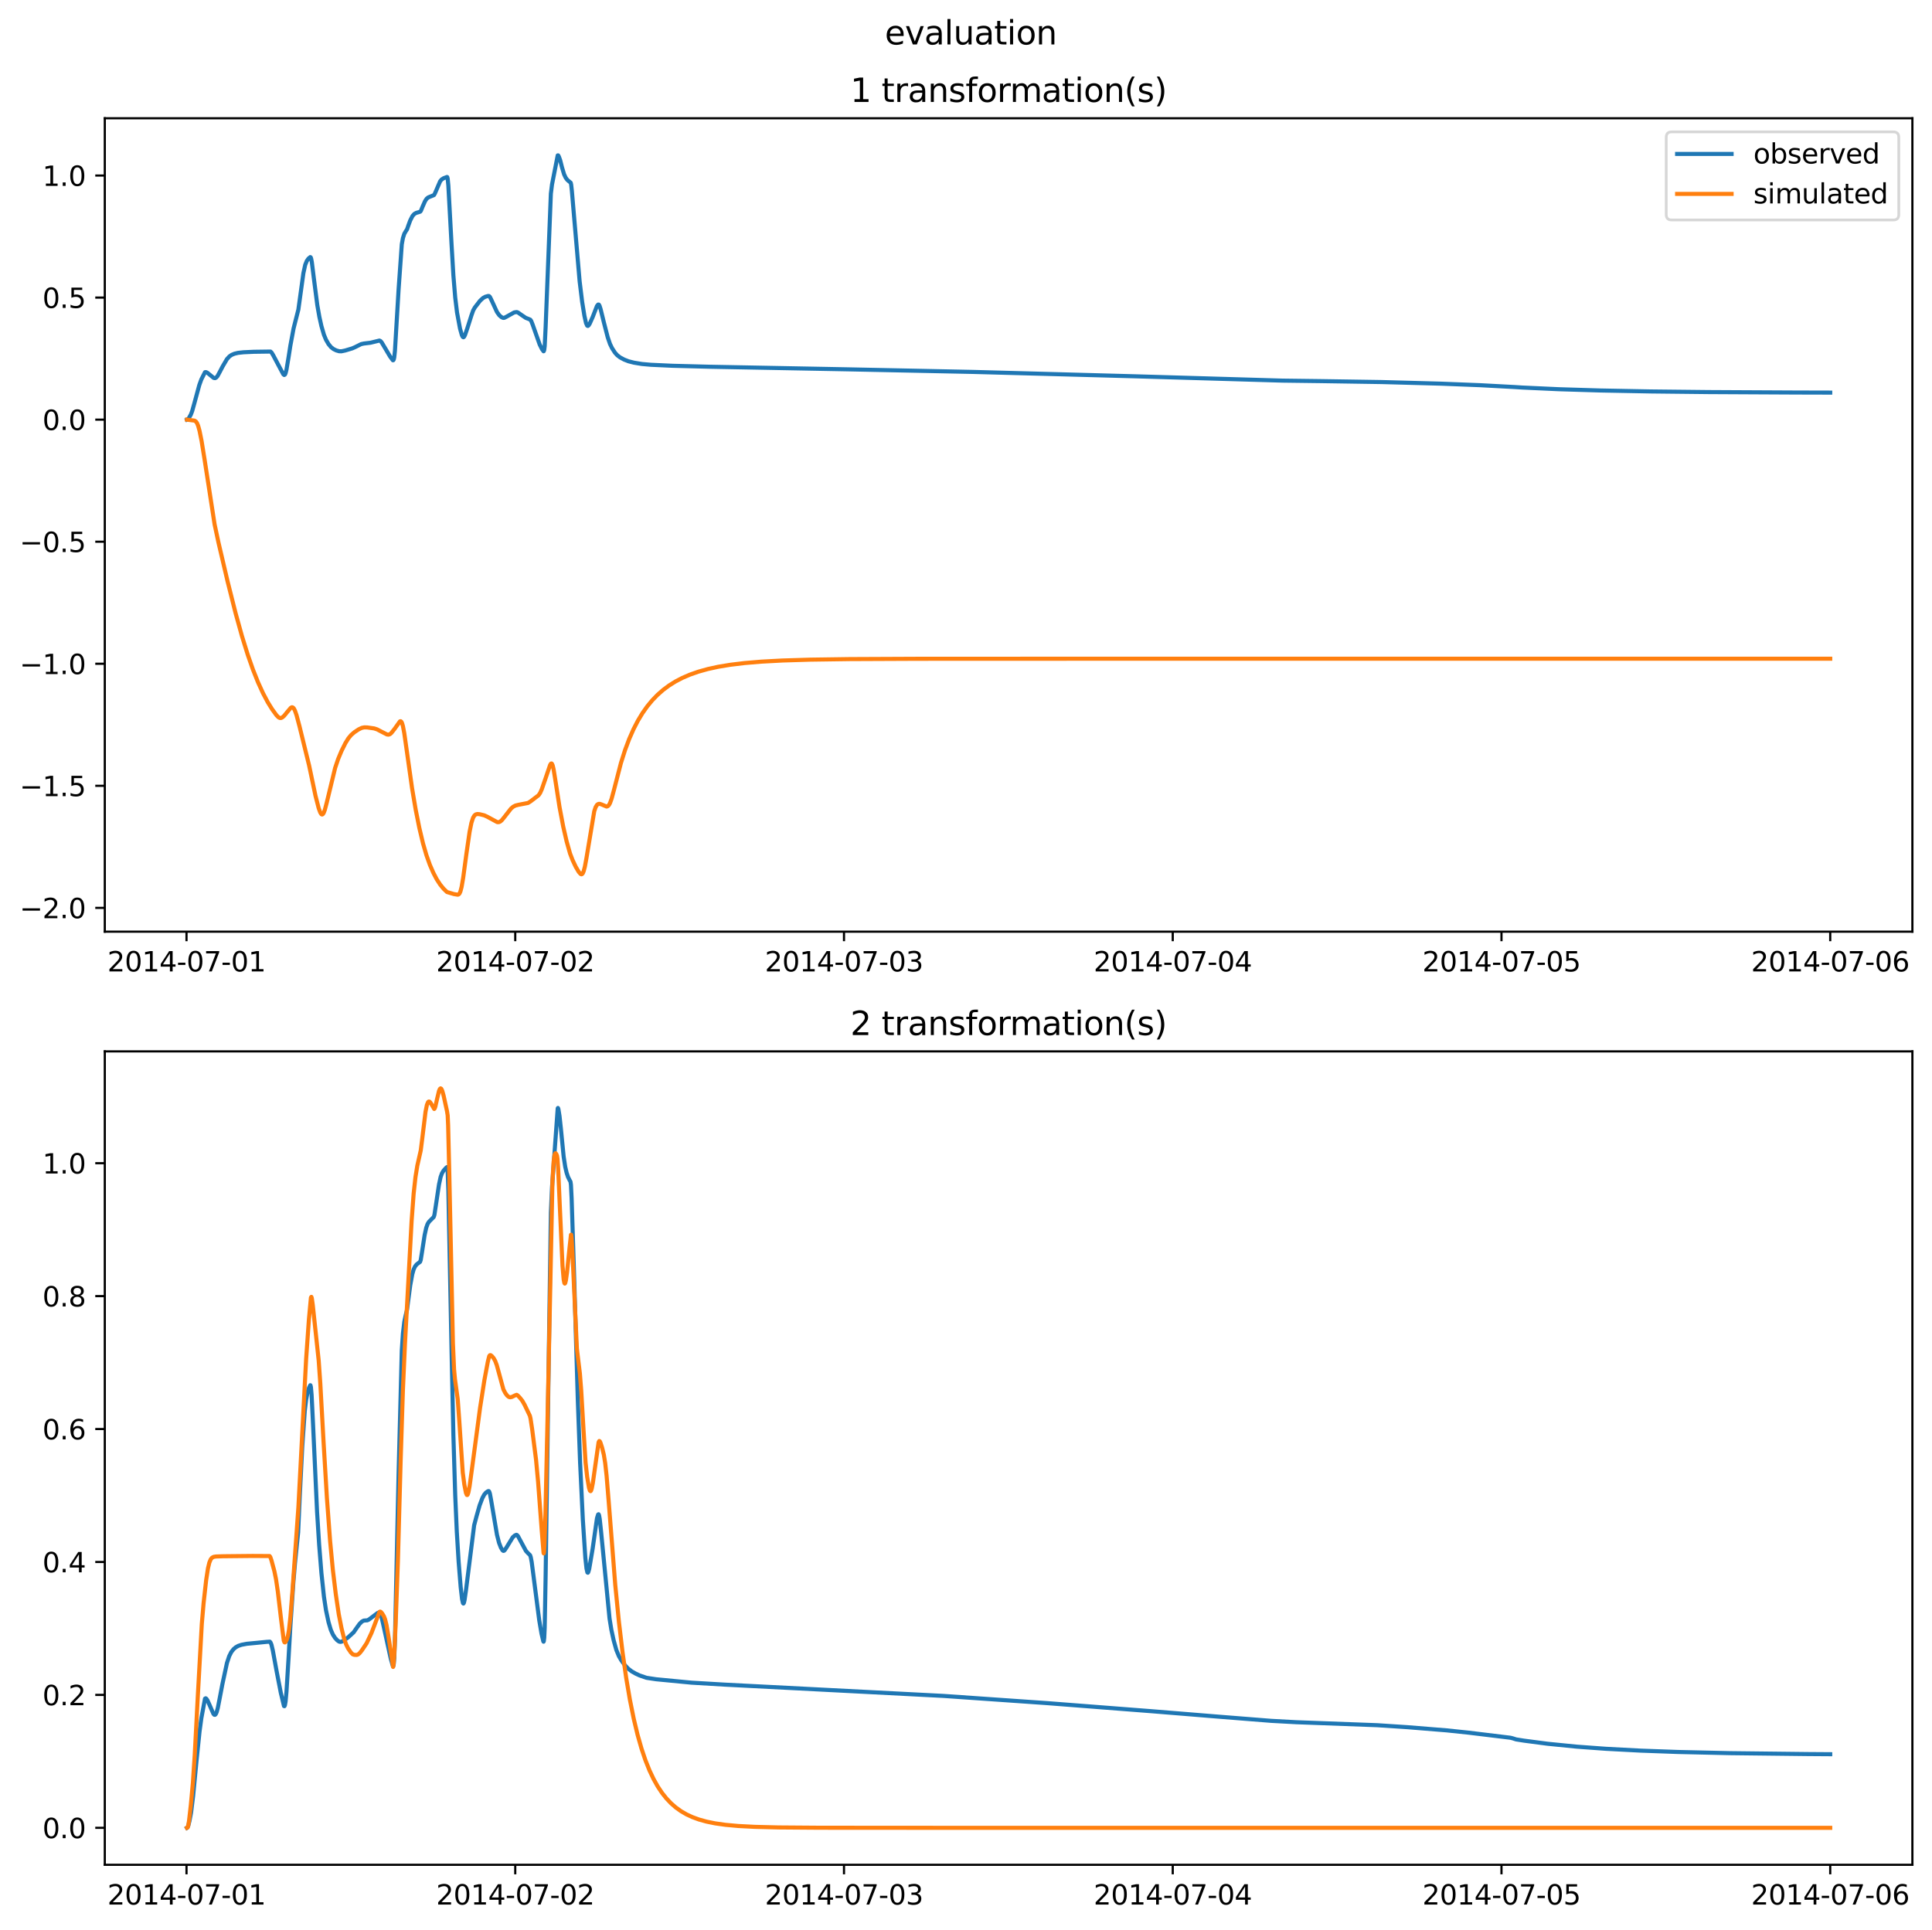 <?xml version="1.0" encoding="utf-8" standalone="no"?>
<!DOCTYPE svg PUBLIC "-//W3C//DTD SVG 1.1//EN"
  "http://www.w3.org/Graphics/SVG/1.1/DTD/svg11.dtd">
<svg xmlns:xlink="http://www.w3.org/1999/xlink" width="709.436pt" height="708.798pt" viewBox="0 0 709.436 708.798" xmlns="http://www.w3.org/2000/svg" version="1.1">
 <defs>
  <style type="text/css">*{stroke-linejoin: round; stroke-linecap: butt}</style>
 </defs>
 <g id="figure_1">
  <g id="patch_1">
   <path d="M 0 708.798 
L 709.436 708.798 
L 709.436 0 
L 0 0 
z
" style="fill: #ffffff"/>
  </g>
  <g id="axes_1">
   <g id="patch_2">
    <path d="M 38.483 342.2 
L 702.236 342.2 
L 702.236 43.44 
L 38.483 43.44 
z
" style="fill: #ffffff"/>
   </g>
   <g id="matplotlib.axis_1">
    <g id="xtick_1">
     <g id="line2d_1">
      <defs>
       <path id="m6bc482342a" d="M 0 0 
L 0 3.5 
" style="stroke: #000000; stroke-width: 0.8"/>
      </defs>
      <g>
       <use xlink:href="#m6bc482342a" x="68.486" y="342.2" style="stroke: #000000; stroke-width: 0.8"/>
      </g>
     </g>
     <g id="text_1">
      <!-- 2014-07-01 -->
      <g transform="translate(39.428 356.798) scale(0.1 -0.1)">
       <defs>
        <path id="DejaVuSans-32" d="M 1228 531 
L 3431 531 
L 3431 0 
L 469 0 
L 469 531 
Q 828 903 1448 1529 
Q 2069 2156 2228 2338 
Q 2531 2678 2651 2914 
Q 2772 3150 2772 3378 
Q 2772 3750 2511 3984 
Q 2250 4219 1831 4219 
Q 1534 4219 1204 4116 
Q 875 4013 500 3803 
L 500 4441 
Q 881 4594 1212 4672 
Q 1544 4750 1819 4750 
Q 2544 4750 2975 4387 
Q 3406 4025 3406 3419 
Q 3406 3131 3298 2873 
Q 3191 2616 2906 2266 
Q 2828 2175 2409 1742 
Q 1991 1309 1228 531 
z
" transform="scale(0.016)"/>
        <path id="DejaVuSans-30" d="M 2034 4250 
Q 1547 4250 1301 3770 
Q 1056 3291 1056 2328 
Q 1056 1369 1301 889 
Q 1547 409 2034 409 
Q 2525 409 2770 889 
Q 3016 1369 3016 2328 
Q 3016 3291 2770 3770 
Q 2525 4250 2034 4250 
z
M 2034 4750 
Q 2819 4750 3233 4129 
Q 3647 3509 3647 2328 
Q 3647 1150 3233 529 
Q 2819 -91 2034 -91 
Q 1250 -91 836 529 
Q 422 1150 422 2328 
Q 422 3509 836 4129 
Q 1250 4750 2034 4750 
z
" transform="scale(0.016)"/>
        <path id="DejaVuSans-31" d="M 794 531 
L 1825 531 
L 1825 4091 
L 703 3866 
L 703 4441 
L 1819 4666 
L 2450 4666 
L 2450 531 
L 3481 531 
L 3481 0 
L 794 0 
L 794 531 
z
" transform="scale(0.016)"/>
        <path id="DejaVuSans-34" d="M 2419 4116 
L 825 1625 
L 2419 1625 
L 2419 4116 
z
M 2253 4666 
L 3047 4666 
L 3047 1625 
L 3713 1625 
L 3713 1100 
L 3047 1100 
L 3047 0 
L 2419 0 
L 2419 1100 
L 313 1100 
L 313 1709 
L 2253 4666 
z
" transform="scale(0.016)"/>
        <path id="DejaVuSans-2d" d="M 313 2009 
L 1997 2009 
L 1997 1497 
L 313 1497 
L 313 2009 
z
" transform="scale(0.016)"/>
        <path id="DejaVuSans-37" d="M 525 4666 
L 3525 4666 
L 3525 4397 
L 1831 0 
L 1172 0 
L 2766 4134 
L 525 4134 
L 525 4666 
z
" transform="scale(0.016)"/>
       </defs>
       <use xlink:href="#DejaVuSans-32"/>
       <use xlink:href="#DejaVuSans-30" x="63.623"/>
       <use xlink:href="#DejaVuSans-31" x="127.246"/>
       <use xlink:href="#DejaVuSans-34" x="190.869"/>
       <use xlink:href="#DejaVuSans-2d" x="254.492"/>
       <use xlink:href="#DejaVuSans-30" x="290.576"/>
       <use xlink:href="#DejaVuSans-37" x="354.199"/>
       <use xlink:href="#DejaVuSans-2d" x="417.822"/>
       <use xlink:href="#DejaVuSans-30" x="453.906"/>
       <use xlink:href="#DejaVuSans-31" x="517.529"/>
      </g>
     </g>
    </g>
    <g id="xtick_2">
     <g id="line2d_2">
      <g>
       <use xlink:href="#m6bc482342a" x="189.202" y="342.2" style="stroke: #000000; stroke-width: 0.8"/>
      </g>
     </g>
     <g id="text_2">
      <!-- 2014-07-02 -->
      <g transform="translate(160.144 356.798) scale(0.1 -0.1)">
       <use xlink:href="#DejaVuSans-32"/>
       <use xlink:href="#DejaVuSans-30" x="63.623"/>
       <use xlink:href="#DejaVuSans-31" x="127.246"/>
       <use xlink:href="#DejaVuSans-34" x="190.869"/>
       <use xlink:href="#DejaVuSans-2d" x="254.492"/>
       <use xlink:href="#DejaVuSans-30" x="290.576"/>
       <use xlink:href="#DejaVuSans-37" x="354.199"/>
       <use xlink:href="#DejaVuSans-2d" x="417.822"/>
       <use xlink:href="#DejaVuSans-30" x="453.906"/>
       <use xlink:href="#DejaVuSans-32" x="517.529"/>
      </g>
     </g>
    </g>
    <g id="xtick_3">
     <g id="line2d_3">
      <g>
       <use xlink:href="#m6bc482342a" x="309.918" y="342.2" style="stroke: #000000; stroke-width: 0.8"/>
      </g>
     </g>
     <g id="text_3">
      <!-- 2014-07-03 -->
      <g transform="translate(280.86 356.798) scale(0.1 -0.1)">
       <defs>
        <path id="DejaVuSans-33" d="M 2597 2516 
Q 3050 2419 3304 2112 
Q 3559 1806 3559 1356 
Q 3559 666 3084 287 
Q 2609 -91 1734 -91 
Q 1441 -91 1130 -33 
Q 819 25 488 141 
L 488 750 
Q 750 597 1062 519 
Q 1375 441 1716 441 
Q 2309 441 2620 675 
Q 2931 909 2931 1356 
Q 2931 1769 2642 2001 
Q 2353 2234 1838 2234 
L 1294 2234 
L 1294 2753 
L 1863 2753 
Q 2328 2753 2575 2939 
Q 2822 3125 2822 3475 
Q 2822 3834 2567 4026 
Q 2313 4219 1838 4219 
Q 1578 4219 1281 4162 
Q 984 4106 628 3988 
L 628 4550 
Q 988 4650 1302 4700 
Q 1616 4750 1894 4750 
Q 2613 4750 3031 4423 
Q 3450 4097 3450 3541 
Q 3450 3153 3228 2886 
Q 3006 2619 2597 2516 
z
" transform="scale(0.016)"/>
       </defs>
       <use xlink:href="#DejaVuSans-32"/>
       <use xlink:href="#DejaVuSans-30" x="63.623"/>
       <use xlink:href="#DejaVuSans-31" x="127.246"/>
       <use xlink:href="#DejaVuSans-34" x="190.869"/>
       <use xlink:href="#DejaVuSans-2d" x="254.492"/>
       <use xlink:href="#DejaVuSans-30" x="290.576"/>
       <use xlink:href="#DejaVuSans-37" x="354.199"/>
       <use xlink:href="#DejaVuSans-2d" x="417.822"/>
       <use xlink:href="#DejaVuSans-30" x="453.906"/>
       <use xlink:href="#DejaVuSans-33" x="517.529"/>
      </g>
     </g>
    </g>
    <g id="xtick_4">
     <g id="line2d_4">
      <g>
       <use xlink:href="#m6bc482342a" x="430.634" y="342.2" style="stroke: #000000; stroke-width: 0.8"/>
      </g>
     </g>
     <g id="text_4">
      <!-- 2014-07-04 -->
      <g transform="translate(401.576 356.798) scale(0.1 -0.1)">
       <use xlink:href="#DejaVuSans-32"/>
       <use xlink:href="#DejaVuSans-30" x="63.623"/>
       <use xlink:href="#DejaVuSans-31" x="127.246"/>
       <use xlink:href="#DejaVuSans-34" x="190.869"/>
       <use xlink:href="#DejaVuSans-2d" x="254.492"/>
       <use xlink:href="#DejaVuSans-30" x="290.576"/>
       <use xlink:href="#DejaVuSans-37" x="354.199"/>
       <use xlink:href="#DejaVuSans-2d" x="417.822"/>
       <use xlink:href="#DejaVuSans-30" x="453.906"/>
       <use xlink:href="#DejaVuSans-34" x="517.529"/>
      </g>
     </g>
    </g>
    <g id="xtick_5">
     <g id="line2d_5">
      <g>
       <use xlink:href="#m6bc482342a" x="551.35" y="342.2" style="stroke: #000000; stroke-width: 0.8"/>
      </g>
     </g>
     <g id="text_5">
      <!-- 2014-07-05 -->
      <g transform="translate(522.292 356.798) scale(0.1 -0.1)">
       <defs>
        <path id="DejaVuSans-35" d="M 691 4666 
L 3169 4666 
L 3169 4134 
L 1269 4134 
L 1269 2991 
Q 1406 3038 1543 3061 
Q 1681 3084 1819 3084 
Q 2600 3084 3056 2656 
Q 3513 2228 3513 1497 
Q 3513 744 3044 326 
Q 2575 -91 1722 -91 
Q 1428 -91 1123 -41 
Q 819 9 494 109 
L 494 744 
Q 775 591 1075 516 
Q 1375 441 1709 441 
Q 2250 441 2565 725 
Q 2881 1009 2881 1497 
Q 2881 1984 2565 2268 
Q 2250 2553 1709 2553 
Q 1456 2553 1204 2497 
Q 953 2441 691 2322 
L 691 4666 
z
" transform="scale(0.016)"/>
       </defs>
       <use xlink:href="#DejaVuSans-32"/>
       <use xlink:href="#DejaVuSans-30" x="63.623"/>
       <use xlink:href="#DejaVuSans-31" x="127.246"/>
       <use xlink:href="#DejaVuSans-34" x="190.869"/>
       <use xlink:href="#DejaVuSans-2d" x="254.492"/>
       <use xlink:href="#DejaVuSans-30" x="290.576"/>
       <use xlink:href="#DejaVuSans-37" x="354.199"/>
       <use xlink:href="#DejaVuSans-2d" x="417.822"/>
       <use xlink:href="#DejaVuSans-30" x="453.906"/>
       <use xlink:href="#DejaVuSans-35" x="517.529"/>
      </g>
     </g>
    </g>
    <g id="xtick_6">
     <g id="line2d_6">
      <g>
       <use xlink:href="#m6bc482342a" x="672.066" y="342.2" style="stroke: #000000; stroke-width: 0.8"/>
      </g>
     </g>
     <g id="text_6">
      <!-- 2014-07-06 -->
      <g transform="translate(643.008 356.798) scale(0.1 -0.1)">
       <defs>
        <path id="DejaVuSans-36" d="M 2113 2584 
Q 1688 2584 1439 2293 
Q 1191 2003 1191 1497 
Q 1191 994 1439 701 
Q 1688 409 2113 409 
Q 2538 409 2786 701 
Q 3034 994 3034 1497 
Q 3034 2003 2786 2293 
Q 2538 2584 2113 2584 
z
M 3366 4563 
L 3366 3988 
Q 3128 4100 2886 4159 
Q 2644 4219 2406 4219 
Q 1781 4219 1451 3797 
Q 1122 3375 1075 2522 
Q 1259 2794 1537 2939 
Q 1816 3084 2150 3084 
Q 2853 3084 3261 2657 
Q 3669 2231 3669 1497 
Q 3669 778 3244 343 
Q 2819 -91 2113 -91 
Q 1303 -91 875 529 
Q 447 1150 447 2328 
Q 447 3434 972 4092 
Q 1497 4750 2381 4750 
Q 2619 4750 2861 4703 
Q 3103 4656 3366 4563 
z
" transform="scale(0.016)"/>
       </defs>
       <use xlink:href="#DejaVuSans-32"/>
       <use xlink:href="#DejaVuSans-30" x="63.623"/>
       <use xlink:href="#DejaVuSans-31" x="127.246"/>
       <use xlink:href="#DejaVuSans-34" x="190.869"/>
       <use xlink:href="#DejaVuSans-2d" x="254.492"/>
       <use xlink:href="#DejaVuSans-30" x="290.576"/>
       <use xlink:href="#DejaVuSans-37" x="354.199"/>
       <use xlink:href="#DejaVuSans-2d" x="417.822"/>
       <use xlink:href="#DejaVuSans-30" x="453.906"/>
       <use xlink:href="#DejaVuSans-36" x="517.529"/>
      </g>
     </g>
    </g>
   </g>
   <g id="matplotlib.axis_2">
    <g id="ytick_1">
     <g id="line2d_7">
      <defs>
       <path id="m68d024eae2" d="M 0 0 
L -3.5 0 
" style="stroke: #000000; stroke-width: 0.8"/>
      </defs>
      <g>
       <use xlink:href="#m68d024eae2" x="38.483" y="333.454" style="stroke: #000000; stroke-width: 0.8"/>
      </g>
     </g>
     <g id="text_7">
      <!-- −2.0 -->
      <g transform="translate(7.2 337.253) scale(0.1 -0.1)">
       <defs>
        <path id="DejaVuSans-2212" d="M 678 2272 
L 4684 2272 
L 4684 1741 
L 678 1741 
L 678 2272 
z
" transform="scale(0.016)"/>
        <path id="DejaVuSans-2e" d="M 684 794 
L 1344 794 
L 1344 0 
L 684 0 
L 684 794 
z
" transform="scale(0.016)"/>
       </defs>
       <use xlink:href="#DejaVuSans-2212"/>
       <use xlink:href="#DejaVuSans-32" x="83.789"/>
       <use xlink:href="#DejaVuSans-2e" x="147.412"/>
       <use xlink:href="#DejaVuSans-30" x="179.199"/>
      </g>
     </g>
    </g>
    <g id="ytick_2">
     <g id="line2d_8">
      <g>
       <use xlink:href="#m68d024eae2" x="38.483" y="288.623" style="stroke: #000000; stroke-width: 0.8"/>
      </g>
     </g>
     <g id="text_8">
      <!-- −1.5 -->
      <g transform="translate(7.2 292.422) scale(0.1 -0.1)">
       <use xlink:href="#DejaVuSans-2212"/>
       <use xlink:href="#DejaVuSans-31" x="83.789"/>
       <use xlink:href="#DejaVuSans-2e" x="147.412"/>
       <use xlink:href="#DejaVuSans-35" x="179.199"/>
      </g>
     </g>
    </g>
    <g id="ytick_3">
     <g id="line2d_9">
      <g>
       <use xlink:href="#m68d024eae2" x="38.483" y="243.793" style="stroke: #000000; stroke-width: 0.8"/>
      </g>
     </g>
     <g id="text_9">
      <!-- −1.0 -->
      <g transform="translate(7.2 247.592) scale(0.1 -0.1)">
       <use xlink:href="#DejaVuSans-2212"/>
       <use xlink:href="#DejaVuSans-31" x="83.789"/>
       <use xlink:href="#DejaVuSans-2e" x="147.412"/>
       <use xlink:href="#DejaVuSans-30" x="179.199"/>
      </g>
     </g>
    </g>
    <g id="ytick_4">
     <g id="line2d_10">
      <g>
       <use xlink:href="#m68d024eae2" x="38.483" y="198.962" style="stroke: #000000; stroke-width: 0.8"/>
      </g>
     </g>
     <g id="text_10">
      <!-- −0.5 -->
      <g transform="translate(7.2 202.761) scale(0.1 -0.1)">
       <use xlink:href="#DejaVuSans-2212"/>
       <use xlink:href="#DejaVuSans-30" x="83.789"/>
       <use xlink:href="#DejaVuSans-2e" x="147.412"/>
       <use xlink:href="#DejaVuSans-35" x="179.199"/>
      </g>
     </g>
    </g>
    <g id="ytick_5">
     <g id="line2d_11">
      <g>
       <use xlink:href="#m68d024eae2" x="38.483" y="154.132" style="stroke: #000000; stroke-width: 0.8"/>
      </g>
     </g>
     <g id="text_11">
      <!-- 0.0 -->
      <g transform="translate(15.58 157.931) scale(0.1 -0.1)">
       <use xlink:href="#DejaVuSans-30"/>
       <use xlink:href="#DejaVuSans-2e" x="63.623"/>
       <use xlink:href="#DejaVuSans-30" x="95.41"/>
      </g>
     </g>
    </g>
    <g id="ytick_6">
     <g id="line2d_12">
      <g>
       <use xlink:href="#m68d024eae2" x="38.483" y="109.301" style="stroke: #000000; stroke-width: 0.8"/>
      </g>
     </g>
     <g id="text_12">
      <!-- 0.5 -->
      <g transform="translate(15.58 113.1) scale(0.1 -0.1)">
       <use xlink:href="#DejaVuSans-30"/>
       <use xlink:href="#DejaVuSans-2e" x="63.623"/>
       <use xlink:href="#DejaVuSans-35" x="95.41"/>
      </g>
     </g>
    </g>
    <g id="ytick_7">
     <g id="line2d_13">
      <g>
       <use xlink:href="#m68d024eae2" x="38.483" y="64.471" style="stroke: #000000; stroke-width: 0.8"/>
      </g>
     </g>
     <g id="text_13">
      <!-- 1.0 -->
      <g transform="translate(15.58 68.27) scale(0.1 -0.1)">
       <use xlink:href="#DejaVuSans-31"/>
       <use xlink:href="#DejaVuSans-2e" x="63.623"/>
       <use xlink:href="#DejaVuSans-30" x="95.41"/>
      </g>
     </g>
    </g>
   </g>
   <g id="line2d_14">
    <path d="M 68.653 154.131 
L 68.989 153.974 
L 69.324 153.61 
L 70.079 152.269 
L 70.582 150.935 
L 71.336 148.238 
L 73.18 141.441 
L 73.935 139.348 
L 75.276 136.706 
L 75.611 136.667 
L 76.114 136.89 
L 77.036 137.641 
L 78.462 138.804 
L 78.965 138.887 
L 79.384 138.688 
L 79.887 138.11 
L 80.641 136.718 
L 81.731 134.629 
L 83.324 131.913 
L 84.246 130.904 
L 85.084 130.333 
L 86.09 129.915 
L 87.431 129.596 
L 89.443 129.38 
L 93.216 129.207 
L 99.335 129.122 
L 99.755 129.527 
L 100.341 130.514 
L 104.03 137.47 
L 104.365 137.729 
L 104.617 137.601 
L 104.868 137.09 
L 105.204 135.731 
L 105.958 131.236 
L 106.629 126.922 
L 107.802 120.624 
L 109.563 113.69 
L 111.407 100.33 
L 112.078 97.267 
L 112.664 95.828 
L 113.251 94.989 
L 113.922 94.425 
L 114.09 94.515 
L 114.257 94.964 
L 114.509 96.286 
L 115.179 101.674 
L 116.521 112.112 
L 117.275 116.384 
L 118.03 119.776 
L 118.952 122.953 
L 119.706 124.783 
L 120.628 126.373 
L 121.551 127.497 
L 122.473 128.209 
L 123.479 128.705 
L 124.568 129.017 
L 125.407 129.022 
L 126.748 128.74 
L 129.347 127.958 
L 130.353 127.513 
L 132.616 126.391 
L 133.622 126.172 
L 136.053 125.878 
L 139.323 125.081 
L 139.742 125.278 
L 140.161 125.765 
L 141.251 127.597 
L 143.263 130.987 
L 144.269 132.325 
L 144.436 132.299 
L 144.604 131.987 
L 144.772 131.243 
L 145.023 128.859 
L 145.61 118.995 
L 146.364 106.309 
L 147.538 89.733 
L 147.957 87.444 
L 148.46 85.878 
L 148.963 84.999 
L 149.466 84.235 
L 149.969 82.774 
L 150.64 80.955 
L 151.478 79.316 
L 152.149 78.577 
L 152.819 78.196 
L 153.909 77.879 
L 154.328 77.726 
L 154.58 77.368 
L 155.25 75.734 
L 156.089 73.855 
L 156.676 72.976 
L 157.262 72.506 
L 158.268 72.097 
L 159.358 71.657 
L 159.693 71.064 
L 161.622 66.586 
L 162.125 65.968 
L 162.879 65.469 
L 164.136 65 
L 164.22 65.026 
L 164.388 65.587 
L 164.639 68.203 
L 165.813 89.782 
L 166.484 101.164 
L 167.154 109.255 
L 167.825 114.781 
L 168.915 120.659 
L 169.585 123.066 
L 169.921 123.732 
L 170.172 123.876 
L 170.424 123.692 
L 170.759 123.029 
L 171.597 120.593 
L 173.106 115.85 
L 173.777 113.957 
L 174.364 112.938 
L 176.292 110.443 
L 177.382 109.453 
L 178.22 108.989 
L 179.226 108.71 
L 179.561 108.732 
L 179.897 109.055 
L 180.316 109.881 
L 182.495 114.607 
L 183.334 115.781 
L 184.088 116.448 
L 184.759 116.765 
L 185.178 116.731 
L 185.849 116.4 
L 188.783 114.762 
L 189.705 114.607 
L 190.208 114.782 
L 191.298 115.549 
L 193.058 116.745 
L 194.064 117.137 
L 194.735 117.423 
L 195.07 117.91 
L 195.573 119.179 
L 198.172 126.534 
L 199.01 128.225 
L 199.597 129.023 
L 199.681 128.978 
L 199.848 128.482 
L 200.016 127.132 
L 200.351 120.216 
L 202.279 71.129 
L 202.699 67.768 
L 204.794 57.076 
L 204.962 57.064 
L 205.213 57.508 
L 205.716 58.895 
L 206.387 61.546 
L 207.142 64.039 
L 207.728 65.281 
L 208.315 66.068 
L 208.986 66.649 
L 209.573 67.112 
L 209.74 67.863 
L 209.992 70.098 
L 212.842 103.314 
L 213.764 110.852 
L 214.602 116.036 
L 215.189 118.655 
L 215.608 119.604 
L 215.86 119.721 
L 216.111 119.548 
L 216.531 118.915 
L 217.62 116.476 
L 219.213 112.364 
L 219.632 111.862 
L 219.884 111.873 
L 220.135 112.262 
L 220.554 113.557 
L 221.728 118.348 
L 223.153 123.866 
L 223.991 126.322 
L 224.746 127.879 
L 225.836 129.558 
L 226.674 130.483 
L 227.68 131.261 
L 229.189 132.071 
L 230.782 132.695 
L 232.794 133.209 
L 235.728 133.69 
L 238.997 133.977 
L 246.961 134.346 
L 260.709 134.703 
L 310.924 135.645 
L 357.366 136.603 
L 416.55 138.203 
L 470.956 139.798 
L 484.956 139.977 
L 507.171 140.319 
L 528.967 140.909 
L 543.47 141.476 
L 556.212 142.16 
L 558.978 142.338 
L 572.475 142.958 
L 587.732 143.423 
L 606.259 143.775 
L 627.384 144.004 
L 659.491 144.167 
L 672.066 144.2 
L 672.066 144.2 
" clip-path="url(#p7e5a4694a0)" style="fill: none; stroke: #1f77b4; stroke-width: 1.5; stroke-linecap: square"/>
   </g>
   <g id="line2d_15">
    <path d="M 68.653 154.132 
L 71.42 154.487 
L 71.923 154.804 
L 72.342 155.391 
L 72.761 156.395 
L 73.264 158.203 
L 74.019 161.942 
L 75.108 168.688 
L 78.797 192.58 
L 80.222 199.257 
L 83.575 213.558 
L 86.509 225.216 
L 88.857 233.665 
L 90.952 240.414 
L 92.88 245.919 
L 94.725 250.551 
L 96.569 254.588 
L 98.329 257.923 
L 99.922 260.495 
L 101.515 262.693 
L 102.269 263.458 
L 102.772 263.712 
L 103.192 263.716 
L 103.695 263.473 
L 104.365 262.88 
L 105.455 261.532 
L 106.796 259.954 
L 107.215 259.764 
L 107.551 259.852 
L 107.886 260.199 
L 108.305 260.996 
L 108.892 262.682 
L 109.982 266.788 
L 113.503 281.143 
L 115.85 292.291 
L 117.024 296.844 
L 117.61 298.445 
L 118.03 299.063 
L 118.281 299.164 
L 118.533 299.044 
L 118.868 298.542 
L 119.287 297.433 
L 119.958 294.881 
L 123.059 282.058 
L 124.149 278.82 
L 125.407 275.801 
L 126.832 272.948 
L 127.922 271.178 
L 128.928 269.967 
L 130.101 268.95 
L 131.694 267.886 
L 132.868 267.331 
L 133.79 267.151 
L 134.88 267.182 
L 137.394 267.538 
L 138.484 267.897 
L 140.077 268.732 
L 142.089 269.758 
L 142.676 269.829 
L 143.179 269.658 
L 143.682 269.236 
L 144.855 267.76 
L 146.867 264.944 
L 147.119 264.894 
L 147.37 265.078 
L 147.622 265.555 
L 147.957 266.688 
L 148.46 269.341 
L 149.382 275.843 
L 151.31 289.516 
L 152.652 297.448 
L 153.993 304.148 
L 155.334 309.788 
L 156.592 314.113 
L 157.849 317.645 
L 159.107 320.536 
L 160.364 322.948 
L 161.622 324.88 
L 162.879 326.423 
L 164.136 327.632 
L 166.651 328.378 
L 168.076 328.617 
L 168.412 328.512 
L 168.747 328.146 
L 169.082 327.378 
L 169.502 325.766 
L 170.088 322.343 
L 171.262 313.622 
L 172.436 305.521 
L 173.106 302.212 
L 173.693 300.4 
L 174.196 299.539 
L 174.699 299.13 
L 175.286 298.983 
L 176.124 299.051 
L 177.801 299.458 
L 178.891 299.955 
L 182.579 301.955 
L 183.166 301.967 
L 183.669 301.761 
L 184.256 301.268 
L 185.094 300.248 
L 187.609 297.014 
L 188.447 296.296 
L 189.286 295.87 
L 190.292 295.614 
L 193.896 294.918 
L 194.818 294.338 
L 197.752 292.099 
L 198.339 291.243 
L 198.926 289.937 
L 200.351 285.823 
L 202.028 280.889 
L 202.363 280.432 
L 202.531 280.41 
L 202.699 280.563 
L 202.95 281.146 
L 203.285 282.559 
L 203.872 286.2 
L 205.465 296.462 
L 206.806 303.556 
L 208.064 309.028 
L 209.321 313.478 
L 210.243 315.88 
L 211.417 318.374 
L 212.507 320.225 
L 213.177 320.997 
L 213.513 321.125 
L 213.764 321.028 
L 214.016 320.715 
L 214.351 319.911 
L 214.77 318.306 
L 215.357 315.098 
L 218.207 297.976 
L 218.71 296.462 
L 219.213 295.624 
L 219.716 295.275 
L 220.219 295.239 
L 220.89 295.461 
L 222.734 296.238 
L 223.153 296.127 
L 223.572 295.729 
L 223.991 294.985 
L 224.578 293.372 
L 225.417 290.269 
L 228.015 280.227 
L 229.524 275.472 
L 231.033 271.444 
L 232.626 267.827 
L 234.219 264.74 
L 235.895 261.957 
L 237.656 259.457 
L 239.5 257.22 
L 241.428 255.224 
L 243.524 253.382 
L 245.704 251.762 
L 248.051 250.295 
L 250.566 248.983 
L 253.332 247.79 
L 256.434 246.703 
L 259.871 245.742 
L 263.727 244.9 
L 268.17 244.163 
L 273.368 243.534 
L 279.571 243.014 
L 287.284 242.598 
L 297.427 242.285 
L 312.014 242.075 
L 337.33 241.963 
L 414.706 241.934 
L 672.066 241.934 
L 672.066 241.934 
" clip-path="url(#p7e5a4694a0)" style="fill: none; stroke: #ff7f0e; stroke-width: 1.5; stroke-linecap: square"/>
   </g>
   <g id="patch_3">
    <path d="M 38.483 342.2 
L 38.483 43.44 
" style="fill: none; stroke: #000000; stroke-width: 0.8; stroke-linejoin: miter; stroke-linecap: square"/>
   </g>
   <g id="patch_4">
    <path d="M 702.236 342.2 
L 702.236 43.44 
" style="fill: none; stroke: #000000; stroke-width: 0.8; stroke-linejoin: miter; stroke-linecap: square"/>
   </g>
   <g id="patch_5">
    <path d="M 38.483 342.2 
L 702.236 342.2 
" style="fill: none; stroke: #000000; stroke-width: 0.8; stroke-linejoin: miter; stroke-linecap: square"/>
   </g>
   <g id="patch_6">
    <path d="M 38.483 43.44 
L 702.236 43.44 
" style="fill: none; stroke: #000000; stroke-width: 0.8; stroke-linejoin: miter; stroke-linecap: square"/>
   </g>
   <g id="text_14">
    <!-- 1 transformation(s) -->
    <g transform="translate(312.245 37.44) scale(0.12 -0.12)">
     <defs>
      <path id="DejaVuSans-20" transform="scale(0.016)"/>
      <path id="DejaVuSans-74" d="M 1172 4494 
L 1172 3500 
L 2356 3500 
L 2356 3053 
L 1172 3053 
L 1172 1153 
Q 1172 725 1289 603 
Q 1406 481 1766 481 
L 2356 481 
L 2356 0 
L 1766 0 
Q 1100 0 847 248 
Q 594 497 594 1153 
L 594 3053 
L 172 3053 
L 172 3500 
L 594 3500 
L 594 4494 
L 1172 4494 
z
" transform="scale(0.016)"/>
      <path id="DejaVuSans-72" d="M 2631 2963 
Q 2534 3019 2420 3045 
Q 2306 3072 2169 3072 
Q 1681 3072 1420 2755 
Q 1159 2438 1159 1844 
L 1159 0 
L 581 0 
L 581 3500 
L 1159 3500 
L 1159 2956 
Q 1341 3275 1631 3429 
Q 1922 3584 2338 3584 
Q 2397 3584 2469 3576 
Q 2541 3569 2628 3553 
L 2631 2963 
z
" transform="scale(0.016)"/>
      <path id="DejaVuSans-61" d="M 2194 1759 
Q 1497 1759 1228 1600 
Q 959 1441 959 1056 
Q 959 750 1161 570 
Q 1363 391 1709 391 
Q 2188 391 2477 730 
Q 2766 1069 2766 1631 
L 2766 1759 
L 2194 1759 
z
M 3341 1997 
L 3341 0 
L 2766 0 
L 2766 531 
Q 2569 213 2275 61 
Q 1981 -91 1556 -91 
Q 1019 -91 701 211 
Q 384 513 384 1019 
Q 384 1609 779 1909 
Q 1175 2209 1959 2209 
L 2766 2209 
L 2766 2266 
Q 2766 2663 2505 2880 
Q 2244 3097 1772 3097 
Q 1472 3097 1187 3025 
Q 903 2953 641 2809 
L 641 3341 
Q 956 3463 1253 3523 
Q 1550 3584 1831 3584 
Q 2591 3584 2966 3190 
Q 3341 2797 3341 1997 
z
" transform="scale(0.016)"/>
      <path id="DejaVuSans-6e" d="M 3513 2113 
L 3513 0 
L 2938 0 
L 2938 2094 
Q 2938 2591 2744 2837 
Q 2550 3084 2163 3084 
Q 1697 3084 1428 2787 
Q 1159 2491 1159 1978 
L 1159 0 
L 581 0 
L 581 3500 
L 1159 3500 
L 1159 2956 
Q 1366 3272 1645 3428 
Q 1925 3584 2291 3584 
Q 2894 3584 3203 3211 
Q 3513 2838 3513 2113 
z
" transform="scale(0.016)"/>
      <path id="DejaVuSans-73" d="M 2834 3397 
L 2834 2853 
Q 2591 2978 2328 3040 
Q 2066 3103 1784 3103 
Q 1356 3103 1142 2972 
Q 928 2841 928 2578 
Q 928 2378 1081 2264 
Q 1234 2150 1697 2047 
L 1894 2003 
Q 2506 1872 2764 1633 
Q 3022 1394 3022 966 
Q 3022 478 2636 193 
Q 2250 -91 1575 -91 
Q 1294 -91 989 -36 
Q 684 19 347 128 
L 347 722 
Q 666 556 975 473 
Q 1284 391 1588 391 
Q 1994 391 2212 530 
Q 2431 669 2431 922 
Q 2431 1156 2273 1281 
Q 2116 1406 1581 1522 
L 1381 1569 
Q 847 1681 609 1914 
Q 372 2147 372 2553 
Q 372 3047 722 3315 
Q 1072 3584 1716 3584 
Q 2034 3584 2315 3537 
Q 2597 3491 2834 3397 
z
" transform="scale(0.016)"/>
      <path id="DejaVuSans-66" d="M 2375 4863 
L 2375 4384 
L 1825 4384 
Q 1516 4384 1395 4259 
Q 1275 4134 1275 3809 
L 1275 3500 
L 2222 3500 
L 2222 3053 
L 1275 3053 
L 1275 0 
L 697 0 
L 697 3053 
L 147 3053 
L 147 3500 
L 697 3500 
L 697 3744 
Q 697 4328 969 4595 
Q 1241 4863 1831 4863 
L 2375 4863 
z
" transform="scale(0.016)"/>
      <path id="DejaVuSans-6f" d="M 1959 3097 
Q 1497 3097 1228 2736 
Q 959 2375 959 1747 
Q 959 1119 1226 758 
Q 1494 397 1959 397 
Q 2419 397 2687 759 
Q 2956 1122 2956 1747 
Q 2956 2369 2687 2733 
Q 2419 3097 1959 3097 
z
M 1959 3584 
Q 2709 3584 3137 3096 
Q 3566 2609 3566 1747 
Q 3566 888 3137 398 
Q 2709 -91 1959 -91 
Q 1206 -91 779 398 
Q 353 888 353 1747 
Q 353 2609 779 3096 
Q 1206 3584 1959 3584 
z
" transform="scale(0.016)"/>
      <path id="DejaVuSans-6d" d="M 3328 2828 
Q 3544 3216 3844 3400 
Q 4144 3584 4550 3584 
Q 5097 3584 5394 3201 
Q 5691 2819 5691 2113 
L 5691 0 
L 5113 0 
L 5113 2094 
Q 5113 2597 4934 2840 
Q 4756 3084 4391 3084 
Q 3944 3084 3684 2787 
Q 3425 2491 3425 1978 
L 3425 0 
L 2847 0 
L 2847 2094 
Q 2847 2600 2669 2842 
Q 2491 3084 2119 3084 
Q 1678 3084 1418 2786 
Q 1159 2488 1159 1978 
L 1159 0 
L 581 0 
L 581 3500 
L 1159 3500 
L 1159 2956 
Q 1356 3278 1631 3431 
Q 1906 3584 2284 3584 
Q 2666 3584 2933 3390 
Q 3200 3197 3328 2828 
z
" transform="scale(0.016)"/>
      <path id="DejaVuSans-69" d="M 603 3500 
L 1178 3500 
L 1178 0 
L 603 0 
L 603 3500 
z
M 603 4863 
L 1178 4863 
L 1178 4134 
L 603 4134 
L 603 4863 
z
" transform="scale(0.016)"/>
      <path id="DejaVuSans-28" d="M 1984 4856 
Q 1566 4138 1362 3434 
Q 1159 2731 1159 2009 
Q 1159 1288 1364 580 
Q 1569 -128 1984 -844 
L 1484 -844 
Q 1016 -109 783 600 
Q 550 1309 550 2009 
Q 550 2706 781 3412 
Q 1013 4119 1484 4856 
L 1984 4856 
z
" transform="scale(0.016)"/>
      <path id="DejaVuSans-29" d="M 513 4856 
L 1013 4856 
Q 1481 4119 1714 3412 
Q 1947 2706 1947 2009 
Q 1947 1309 1714 600 
Q 1481 -109 1013 -844 
L 513 -844 
Q 928 -128 1133 580 
Q 1338 1288 1338 2009 
Q 1338 2731 1133 3434 
Q 928 4138 513 4856 
z
" transform="scale(0.016)"/>
     </defs>
     <use xlink:href="#DejaVuSans-31"/>
     <use xlink:href="#DejaVuSans-20" x="63.623"/>
     <use xlink:href="#DejaVuSans-74" x="95.41"/>
     <use xlink:href="#DejaVuSans-72" x="134.619"/>
     <use xlink:href="#DejaVuSans-61" x="175.732"/>
     <use xlink:href="#DejaVuSans-6e" x="237.012"/>
     <use xlink:href="#DejaVuSans-73" x="300.391"/>
     <use xlink:href="#DejaVuSans-66" x="352.49"/>
     <use xlink:href="#DejaVuSans-6f" x="387.695"/>
     <use xlink:href="#DejaVuSans-72" x="448.877"/>
     <use xlink:href="#DejaVuSans-6d" x="488.24"/>
     <use xlink:href="#DejaVuSans-61" x="585.652"/>
     <use xlink:href="#DejaVuSans-74" x="646.932"/>
     <use xlink:href="#DejaVuSans-69" x="686.141"/>
     <use xlink:href="#DejaVuSans-6f" x="713.924"/>
     <use xlink:href="#DejaVuSans-6e" x="775.105"/>
     <use xlink:href="#DejaVuSans-28" x="838.484"/>
     <use xlink:href="#DejaVuSans-73" x="877.498"/>
     <use xlink:href="#DejaVuSans-29" x="929.598"/>
    </g>
   </g>
   <g id="legend_1">
    <g id="patch_7">
     <path d="M 613.843 80.796 
L 695.236 80.796 
Q 697.236 80.796 697.236 78.796 
L 697.236 50.44 
Q 697.236 48.44 695.236 48.44 
L 613.843 48.44 
Q 611.843 48.44 611.843 50.44 
L 611.843 78.796 
Q 611.843 80.796 613.843 80.796 
z
" style="fill: #ffffff; opacity: 0.8; stroke: #cccccc; stroke-linejoin: miter"/>
    </g>
    <g id="line2d_16">
     <path d="M 615.843 56.538 
L 625.843 56.538 
L 635.843 56.538 
" style="fill: none; stroke: #1f77b4; stroke-width: 1.5; stroke-linecap: square"/>
    </g>
    <g id="text_15">
     <!-- observed -->
     <g transform="translate(643.843 60.038) scale(0.1 -0.1)">
      <defs>
       <path id="DejaVuSans-62" d="M 3116 1747 
Q 3116 2381 2855 2742 
Q 2594 3103 2138 3103 
Q 1681 3103 1420 2742 
Q 1159 2381 1159 1747 
Q 1159 1113 1420 752 
Q 1681 391 2138 391 
Q 2594 391 2855 752 
Q 3116 1113 3116 1747 
z
M 1159 2969 
Q 1341 3281 1617 3432 
Q 1894 3584 2278 3584 
Q 2916 3584 3314 3078 
Q 3713 2572 3713 1747 
Q 3713 922 3314 415 
Q 2916 -91 2278 -91 
Q 1894 -91 1617 61 
Q 1341 213 1159 525 
L 1159 0 
L 581 0 
L 581 4863 
L 1159 4863 
L 1159 2969 
z
" transform="scale(0.016)"/>
       <path id="DejaVuSans-65" d="M 3597 1894 
L 3597 1613 
L 953 1613 
Q 991 1019 1311 708 
Q 1631 397 2203 397 
Q 2534 397 2845 478 
Q 3156 559 3463 722 
L 3463 178 
Q 3153 47 2828 -22 
Q 2503 -91 2169 -91 
Q 1331 -91 842 396 
Q 353 884 353 1716 
Q 353 2575 817 3079 
Q 1281 3584 2069 3584 
Q 2775 3584 3186 3129 
Q 3597 2675 3597 1894 
z
M 3022 2063 
Q 3016 2534 2758 2815 
Q 2500 3097 2075 3097 
Q 1594 3097 1305 2825 
Q 1016 2553 972 2059 
L 3022 2063 
z
" transform="scale(0.016)"/>
       <path id="DejaVuSans-76" d="M 191 3500 
L 800 3500 
L 1894 563 
L 2988 3500 
L 3597 3500 
L 2284 0 
L 1503 0 
L 191 3500 
z
" transform="scale(0.016)"/>
       <path id="DejaVuSans-64" d="M 2906 2969 
L 2906 4863 
L 3481 4863 
L 3481 0 
L 2906 0 
L 2906 525 
Q 2725 213 2448 61 
Q 2172 -91 1784 -91 
Q 1150 -91 751 415 
Q 353 922 353 1747 
Q 353 2572 751 3078 
Q 1150 3584 1784 3584 
Q 2172 3584 2448 3432 
Q 2725 3281 2906 2969 
z
M 947 1747 
Q 947 1113 1208 752 
Q 1469 391 1925 391 
Q 2381 391 2643 752 
Q 2906 1113 2906 1747 
Q 2906 2381 2643 2742 
Q 2381 3103 1925 3103 
Q 1469 3103 1208 2742 
Q 947 2381 947 1747 
z
" transform="scale(0.016)"/>
      </defs>
      <use xlink:href="#DejaVuSans-6f"/>
      <use xlink:href="#DejaVuSans-62" x="61.182"/>
      <use xlink:href="#DejaVuSans-73" x="124.658"/>
      <use xlink:href="#DejaVuSans-65" x="176.758"/>
      <use xlink:href="#DejaVuSans-72" x="238.281"/>
      <use xlink:href="#DejaVuSans-76" x="279.395"/>
      <use xlink:href="#DejaVuSans-65" x="338.574"/>
      <use xlink:href="#DejaVuSans-64" x="400.098"/>
     </g>
    </g>
    <g id="line2d_17">
     <path d="M 615.843 71.217 
L 625.843 71.217 
L 635.843 71.217 
" style="fill: none; stroke: #ff7f0e; stroke-width: 1.5; stroke-linecap: square"/>
    </g>
    <g id="text_16">
     <!-- simulated -->
     <g transform="translate(643.843 74.717) scale(0.1 -0.1)">
      <defs>
       <path id="DejaVuSans-75" d="M 544 1381 
L 544 3500 
L 1119 3500 
L 1119 1403 
Q 1119 906 1312 657 
Q 1506 409 1894 409 
Q 2359 409 2629 706 
Q 2900 1003 2900 1516 
L 2900 3500 
L 3475 3500 
L 3475 0 
L 2900 0 
L 2900 538 
Q 2691 219 2414 64 
Q 2138 -91 1772 -91 
Q 1169 -91 856 284 
Q 544 659 544 1381 
z
M 1991 3584 
L 1991 3584 
z
" transform="scale(0.016)"/>
       <path id="DejaVuSans-6c" d="M 603 4863 
L 1178 4863 
L 1178 0 
L 603 0 
L 603 4863 
z
" transform="scale(0.016)"/>
      </defs>
      <use xlink:href="#DejaVuSans-73"/>
      <use xlink:href="#DejaVuSans-69" x="52.1"/>
      <use xlink:href="#DejaVuSans-6d" x="79.883"/>
      <use xlink:href="#DejaVuSans-75" x="177.295"/>
      <use xlink:href="#DejaVuSans-6c" x="240.674"/>
      <use xlink:href="#DejaVuSans-61" x="268.457"/>
      <use xlink:href="#DejaVuSans-74" x="329.736"/>
      <use xlink:href="#DejaVuSans-65" x="368.945"/>
      <use xlink:href="#DejaVuSans-64" x="430.469"/>
     </g>
    </g>
   </g>
  </g>
  <g id="axes_2">
   <g id="patch_8">
    <path d="M 38.483 684.92 
L 702.236 684.92 
L 702.236 386.16 
L 38.483 386.16 
z
" style="fill: #ffffff"/>
   </g>
   <g id="matplotlib.axis_3">
    <g id="xtick_7">
     <g id="line2d_18">
      <g>
       <use xlink:href="#m6bc482342a" x="68.486" y="684.92" style="stroke: #000000; stroke-width: 0.8"/>
      </g>
     </g>
     <g id="text_17">
      <!-- 2014-07-01 -->
      <g transform="translate(39.428 699.518) scale(0.1 -0.1)">
       <use xlink:href="#DejaVuSans-32"/>
       <use xlink:href="#DejaVuSans-30" x="63.623"/>
       <use xlink:href="#DejaVuSans-31" x="127.246"/>
       <use xlink:href="#DejaVuSans-34" x="190.869"/>
       <use xlink:href="#DejaVuSans-2d" x="254.492"/>
       <use xlink:href="#DejaVuSans-30" x="290.576"/>
       <use xlink:href="#DejaVuSans-37" x="354.199"/>
       <use xlink:href="#DejaVuSans-2d" x="417.822"/>
       <use xlink:href="#DejaVuSans-30" x="453.906"/>
       <use xlink:href="#DejaVuSans-31" x="517.529"/>
      </g>
     </g>
    </g>
    <g id="xtick_8">
     <g id="line2d_19">
      <g>
       <use xlink:href="#m6bc482342a" x="189.202" y="684.92" style="stroke: #000000; stroke-width: 0.8"/>
      </g>
     </g>
     <g id="text_18">
      <!-- 2014-07-02 -->
      <g transform="translate(160.144 699.518) scale(0.1 -0.1)">
       <use xlink:href="#DejaVuSans-32"/>
       <use xlink:href="#DejaVuSans-30" x="63.623"/>
       <use xlink:href="#DejaVuSans-31" x="127.246"/>
       <use xlink:href="#DejaVuSans-34" x="190.869"/>
       <use xlink:href="#DejaVuSans-2d" x="254.492"/>
       <use xlink:href="#DejaVuSans-30" x="290.576"/>
       <use xlink:href="#DejaVuSans-37" x="354.199"/>
       <use xlink:href="#DejaVuSans-2d" x="417.822"/>
       <use xlink:href="#DejaVuSans-30" x="453.906"/>
       <use xlink:href="#DejaVuSans-32" x="517.529"/>
      </g>
     </g>
    </g>
    <g id="xtick_9">
     <g id="line2d_20">
      <g>
       <use xlink:href="#m6bc482342a" x="309.918" y="684.92" style="stroke: #000000; stroke-width: 0.8"/>
      </g>
     </g>
     <g id="text_19">
      <!-- 2014-07-03 -->
      <g transform="translate(280.86 699.518) scale(0.1 -0.1)">
       <use xlink:href="#DejaVuSans-32"/>
       <use xlink:href="#DejaVuSans-30" x="63.623"/>
       <use xlink:href="#DejaVuSans-31" x="127.246"/>
       <use xlink:href="#DejaVuSans-34" x="190.869"/>
       <use xlink:href="#DejaVuSans-2d" x="254.492"/>
       <use xlink:href="#DejaVuSans-30" x="290.576"/>
       <use xlink:href="#DejaVuSans-37" x="354.199"/>
       <use xlink:href="#DejaVuSans-2d" x="417.822"/>
       <use xlink:href="#DejaVuSans-30" x="453.906"/>
       <use xlink:href="#DejaVuSans-33" x="517.529"/>
      </g>
     </g>
    </g>
    <g id="xtick_10">
     <g id="line2d_21">
      <g>
       <use xlink:href="#m6bc482342a" x="430.634" y="684.92" style="stroke: #000000; stroke-width: 0.8"/>
      </g>
     </g>
     <g id="text_20">
      <!-- 2014-07-04 -->
      <g transform="translate(401.576 699.518) scale(0.1 -0.1)">
       <use xlink:href="#DejaVuSans-32"/>
       <use xlink:href="#DejaVuSans-30" x="63.623"/>
       <use xlink:href="#DejaVuSans-31" x="127.246"/>
       <use xlink:href="#DejaVuSans-34" x="190.869"/>
       <use xlink:href="#DejaVuSans-2d" x="254.492"/>
       <use xlink:href="#DejaVuSans-30" x="290.576"/>
       <use xlink:href="#DejaVuSans-37" x="354.199"/>
       <use xlink:href="#DejaVuSans-2d" x="417.822"/>
       <use xlink:href="#DejaVuSans-30" x="453.906"/>
       <use xlink:href="#DejaVuSans-34" x="517.529"/>
      </g>
     </g>
    </g>
    <g id="xtick_11">
     <g id="line2d_22">
      <g>
       <use xlink:href="#m6bc482342a" x="551.35" y="684.92" style="stroke: #000000; stroke-width: 0.8"/>
      </g>
     </g>
     <g id="text_21">
      <!-- 2014-07-05 -->
      <g transform="translate(522.292 699.518) scale(0.1 -0.1)">
       <use xlink:href="#DejaVuSans-32"/>
       <use xlink:href="#DejaVuSans-30" x="63.623"/>
       <use xlink:href="#DejaVuSans-31" x="127.246"/>
       <use xlink:href="#DejaVuSans-34" x="190.869"/>
       <use xlink:href="#DejaVuSans-2d" x="254.492"/>
       <use xlink:href="#DejaVuSans-30" x="290.576"/>
       <use xlink:href="#DejaVuSans-37" x="354.199"/>
       <use xlink:href="#DejaVuSans-2d" x="417.822"/>
       <use xlink:href="#DejaVuSans-30" x="453.906"/>
       <use xlink:href="#DejaVuSans-35" x="517.529"/>
      </g>
     </g>
    </g>
    <g id="xtick_12">
     <g id="line2d_23">
      <g>
       <use xlink:href="#m6bc482342a" x="672.066" y="684.92" style="stroke: #000000; stroke-width: 0.8"/>
      </g>
     </g>
     <g id="text_22">
      <!-- 2014-07-06 -->
      <g transform="translate(643.008 699.518) scale(0.1 -0.1)">
       <use xlink:href="#DejaVuSans-32"/>
       <use xlink:href="#DejaVuSans-30" x="63.623"/>
       <use xlink:href="#DejaVuSans-31" x="127.246"/>
       <use xlink:href="#DejaVuSans-34" x="190.869"/>
       <use xlink:href="#DejaVuSans-2d" x="254.492"/>
       <use xlink:href="#DejaVuSans-30" x="290.576"/>
       <use xlink:href="#DejaVuSans-37" x="354.199"/>
       <use xlink:href="#DejaVuSans-2d" x="417.822"/>
       <use xlink:href="#DejaVuSans-30" x="453.906"/>
       <use xlink:href="#DejaVuSans-36" x="517.529"/>
      </g>
     </g>
    </g>
   </g>
   <g id="matplotlib.axis_4">
    <g id="ytick_8">
     <g id="line2d_24">
      <g>
       <use xlink:href="#m68d024eae2" x="38.483" y="671.34" style="stroke: #000000; stroke-width: 0.8"/>
      </g>
     </g>
     <g id="text_23">
      <!-- 0.0 -->
      <g transform="translate(15.58 675.139) scale(0.1 -0.1)">
       <use xlink:href="#DejaVuSans-30"/>
       <use xlink:href="#DejaVuSans-2e" x="63.623"/>
       <use xlink:href="#DejaVuSans-30" x="95.41"/>
      </g>
     </g>
    </g>
    <g id="ytick_9">
     <g id="line2d_25">
      <g>
       <use xlink:href="#m68d024eae2" x="38.483" y="622.517" style="stroke: #000000; stroke-width: 0.8"/>
      </g>
     </g>
     <g id="text_24">
      <!-- 0.2 -->
      <g transform="translate(15.58 626.316) scale(0.1 -0.1)">
       <use xlink:href="#DejaVuSans-30"/>
       <use xlink:href="#DejaVuSans-2e" x="63.623"/>
       <use xlink:href="#DejaVuSans-32" x="95.41"/>
      </g>
     </g>
    </g>
    <g id="ytick_10">
     <g id="line2d_26">
      <g>
       <use xlink:href="#m68d024eae2" x="38.483" y="573.694" style="stroke: #000000; stroke-width: 0.8"/>
      </g>
     </g>
     <g id="text_25">
      <!-- 0.4 -->
      <g transform="translate(15.58 577.494) scale(0.1 -0.1)">
       <use xlink:href="#DejaVuSans-30"/>
       <use xlink:href="#DejaVuSans-2e" x="63.623"/>
       <use xlink:href="#DejaVuSans-34" x="95.41"/>
      </g>
     </g>
    </g>
    <g id="ytick_11">
     <g id="line2d_27">
      <g>
       <use xlink:href="#m68d024eae2" x="38.483" y="524.871" style="stroke: #000000; stroke-width: 0.8"/>
      </g>
     </g>
     <g id="text_26">
      <!-- 0.6 -->
      <g transform="translate(15.58 528.671) scale(0.1 -0.1)">
       <use xlink:href="#DejaVuSans-30"/>
       <use xlink:href="#DejaVuSans-2e" x="63.623"/>
       <use xlink:href="#DejaVuSans-36" x="95.41"/>
      </g>
     </g>
    </g>
    <g id="ytick_12">
     <g id="line2d_28">
      <g>
       <use xlink:href="#m68d024eae2" x="38.483" y="476.049" style="stroke: #000000; stroke-width: 0.8"/>
      </g>
     </g>
     <g id="text_27">
      <!-- 0.8 -->
      <g transform="translate(15.58 479.848) scale(0.1 -0.1)">
       <defs>
        <path id="DejaVuSans-38" d="M 2034 2216 
Q 1584 2216 1326 1975 
Q 1069 1734 1069 1313 
Q 1069 891 1326 650 
Q 1584 409 2034 409 
Q 2484 409 2743 651 
Q 3003 894 3003 1313 
Q 3003 1734 2745 1975 
Q 2488 2216 2034 2216 
z
M 1403 2484 
Q 997 2584 770 2862 
Q 544 3141 544 3541 
Q 544 4100 942 4425 
Q 1341 4750 2034 4750 
Q 2731 4750 3128 4425 
Q 3525 4100 3525 3541 
Q 3525 3141 3298 2862 
Q 3072 2584 2669 2484 
Q 3125 2378 3379 2068 
Q 3634 1759 3634 1313 
Q 3634 634 3220 271 
Q 2806 -91 2034 -91 
Q 1263 -91 848 271 
Q 434 634 434 1313 
Q 434 1759 690 2068 
Q 947 2378 1403 2484 
z
M 1172 3481 
Q 1172 3119 1398 2916 
Q 1625 2713 2034 2713 
Q 2441 2713 2670 2916 
Q 2900 3119 2900 3481 
Q 2900 3844 2670 4047 
Q 2441 4250 2034 4250 
Q 1625 4250 1398 4047 
Q 1172 3844 1172 3481 
z
" transform="scale(0.016)"/>
       </defs>
       <use xlink:href="#DejaVuSans-30"/>
       <use xlink:href="#DejaVuSans-2e" x="63.623"/>
       <use xlink:href="#DejaVuSans-38" x="95.41"/>
      </g>
     </g>
    </g>
    <g id="ytick_13">
     <g id="line2d_29">
      <g>
       <use xlink:href="#m68d024eae2" x="38.483" y="427.226" style="stroke: #000000; stroke-width: 0.8"/>
      </g>
     </g>
     <g id="text_28">
      <!-- 1.0 -->
      <g transform="translate(15.58 431.025) scale(0.1 -0.1)">
       <use xlink:href="#DejaVuSans-31"/>
       <use xlink:href="#DejaVuSans-2e" x="63.623"/>
       <use xlink:href="#DejaVuSans-30" x="95.41"/>
      </g>
     </g>
    </g>
   </g>
   <g id="line2d_30">
    <path d="M 68.653 671.339 
L 68.821 671.226 
L 69.156 670.499 
L 69.576 668.827 
L 70.162 665.756 
L 70.917 659.636 
L 72.174 646.622 
L 73.264 636.055 
L 73.935 631.091 
L 75.276 623.897 
L 75.528 623.763 
L 75.779 623.921 
L 76.198 624.549 
L 76.869 626.031 
L 78.378 629.499 
L 78.713 629.824 
L 78.965 629.833 
L 79.216 629.6 
L 79.551 628.872 
L 79.971 627.351 
L 80.641 623.928 
L 81.647 618.655 
L 83.324 610.848 
L 84.162 608.298 
L 84.917 606.799 
L 85.755 605.722 
L 86.593 605.013 
L 87.515 604.502 
L 88.689 604.115 
L 90.617 603.744 
L 94.138 603.411 
L 97.91 603.036 
L 99.084 602.967 
L 99.335 603.247 
L 99.671 604.062 
L 100.174 606.178 
L 101.599 613.949 
L 103.108 621.729 
L 104.281 626.616 
L 104.449 626.665 
L 104.617 626.333 
L 104.868 624.941 
L 105.204 621.241 
L 105.958 609.004 
L 106.629 597.258 
L 107.718 581.302 
L 108.305 574.304 
L 109.479 562.825 
L 110.066 549.756 
L 110.988 531.366 
L 111.91 518.244 
L 112.413 514.041 
L 112.916 511.481 
L 113.503 509.626 
L 113.922 508.781 
L 114.006 508.798 
L 114.173 509.505 
L 114.425 512.397 
L 114.928 522.624 
L 116.437 555.403 
L 117.191 567.375 
L 118.03 577.802 
L 118.952 586.453 
L 119.706 591.435 
L 120.628 595.764 
L 121.467 598.607 
L 122.221 600.311 
L 122.976 601.517 
L 123.814 602.442 
L 124.485 602.925 
L 124.988 603.047 
L 125.491 602.948 
L 126.245 602.547 
L 127.838 601.377 
L 129.85 599.536 
L 130.94 597.957 
L 132.029 596.437 
L 132.868 595.605 
L 133.538 595.239 
L 134.125 595.176 
L 134.88 595.132 
L 135.466 594.834 
L 136.808 593.827 
L 138.652 592.437 
L 139.239 592.225 
L 139.49 592.367 
L 139.742 592.783 
L 140.077 593.786 
L 140.832 597.13 
L 143.514 609.331 
L 144.269 611.968 
L 144.352 612.009 
L 144.436 611.897 
L 144.604 611.049 
L 144.772 609.022 
L 145.023 602.532 
L 145.61 575.675 
L 146.364 541.136 
L 147.538 496.006 
L 147.957 489.775 
L 148.46 485.511 
L 148.963 483.118 
L 149.466 481.037 
L 149.885 477.784 
L 150.64 472.105 
L 151.394 467.999 
L 151.897 466.229 
L 152.4 465.169 
L 152.987 464.421 
L 153.825 463.784 
L 154.244 463.48 
L 154.496 462.753 
L 154.915 460.184 
L 155.921 453.653 
L 156.508 450.962 
L 157.011 449.557 
L 157.514 448.754 
L 158.268 447.991 
L 159.274 446.985 
L 159.526 446.181 
L 160.029 442.859 
L 161.202 435.046 
L 161.789 432.32 
L 162.292 430.93 
L 162.879 429.945 
L 163.801 428.932 
L 164.136 428.667 
L 164.22 428.736 
L 164.388 430.266 
L 164.639 437.387 
L 165.813 496.14 
L 166.484 527.129 
L 167.154 549.158 
L 167.741 562.584 
L 168.412 573.624 
L 169.166 582.978 
L 169.669 587.338 
L 170.005 588.816 
L 170.172 588.966 
L 170.34 588.728 
L 170.591 587.69 
L 171.094 584.198 
L 174.112 560.194 
L 175.034 556.715 
L 176.124 552.885 
L 177.13 550.229 
L 177.801 548.972 
L 178.471 548.185 
L 179.226 547.673 
L 179.477 547.656 
L 179.645 547.867 
L 179.897 548.613 
L 180.316 550.861 
L 182.495 563.728 
L 183.25 566.667 
L 183.92 568.396 
L 184.507 569.397 
L 184.843 569.628 
L 185.094 569.571 
L 185.429 569.239 
L 186.184 568.057 
L 188.28 564.631 
L 189.034 563.967 
L 189.621 563.717 
L 189.872 563.814 
L 190.208 564.204 
L 190.962 565.619 
L 193.142 569.665 
L 193.896 570.483 
L 194.651 571.196 
L 194.902 571.951 
L 195.238 573.704 
L 195.908 578.87 
L 198.004 595.085 
L 198.842 600.016 
L 199.513 602.872 
L 199.597 602.977 
L 199.681 602.855 
L 199.848 601.506 
L 200.016 597.83 
L 200.351 579.001 
L 202.279 445.355 
L 202.699 436.202 
L 204.794 407.092 
L 204.878 406.94 
L 205.046 407.363 
L 205.465 409.961 
L 205.968 414.598 
L 206.974 424.785 
L 207.561 428.603 
L 208.064 430.759 
L 208.567 432.262 
L 209.153 433.436 
L 209.489 434.016 
L 209.656 435.205 
L 209.908 440.192 
L 210.83 469.111 
L 212.171 514.153 
L 213.01 537.09 
L 214.016 558.073 
L 214.938 572.175 
L 215.357 576.066 
L 215.692 577.543 
L 215.86 577.651 
L 216.028 577.406 
L 216.363 576.247 
L 217.62 568.818 
L 219.213 557.621 
L 219.632 556.254 
L 219.8 556.164 
L 219.968 556.522 
L 220.219 557.905 
L 220.722 562.6 
L 223.824 594.46 
L 224.494 598.605 
L 225.333 602.463 
L 226.339 606.061 
L 227.261 608.294 
L 228.183 609.881 
L 229.524 611.688 
L 230.698 612.901 
L 231.955 613.869 
L 233.464 614.726 
L 234.889 615.384 
L 237.404 616.241 
L 240.925 616.771 
L 253.919 618.024 
L 266.074 618.745 
L 289.379 619.942 
L 346.468 622.893 
L 384.527 625.541 
L 422.754 628.503 
L 436.083 629.583 
L 446.981 630.475 
L 466.849 632.052 
L 475.986 632.551 
L 505.746 633.65 
L 516.812 634.378 
L 531.23 635.545 
L 539.194 636.38 
L 554.619 638.253 
L 555.458 638.46 
L 556.715 638.866 
L 559.649 639.329 
L 568.284 640.461 
L 578.93 641.525 
L 589.744 642.315 
L 602.403 642.984 
L 616.151 643.482 
L 635.264 643.915 
L 663.85 644.246 
L 672.066 644.301 
L 672.066 644.301 
" clip-path="url(#p84926379a4)" style="fill: none; stroke: #1f77b4; stroke-width: 1.5; stroke-linecap: square"/>
   </g>
   <g id="line2d_31">
    <path d="M 68.653 671.34 
L 68.905 671.23 
L 69.073 670.781 
L 69.408 668.8 
L 70.079 662.912 
L 70.833 654.786 
L 71.504 644.637 
L 72.677 622.186 
L 74.102 596.481 
L 74.773 588.691 
L 75.695 580.423 
L 76.366 576.037 
L 76.869 573.93 
L 77.372 572.721 
L 77.875 572.118 
L 78.462 571.818 
L 79.3 571.68 
L 81.899 571.593 
L 92.713 571.484 
L 99 571.519 
L 99.252 571.872 
L 99.671 573.063 
L 100.761 577.121 
L 101.347 580.009 
L 102.018 584.563 
L 103.192 594.577 
L 104.198 602.551 
L 104.449 603.179 
L 104.617 603.251 
L 104.868 603.046 
L 105.287 602.251 
L 105.707 600.92 
L 106.126 598.57 
L 106.629 593.975 
L 107.383 584.515 
L 109.563 553.678 
L 112.413 499.132 
L 113.419 484.791 
L 114.173 476.559 
L 114.341 476.329 
L 114.509 476.875 
L 114.844 479.273 
L 117.024 499.694 
L 117.61 508.026 
L 118.784 529.152 
L 120.042 550.17 
L 121.215 565.982 
L 122.221 576.568 
L 123.311 585.58 
L 124.401 592.927 
L 125.407 598.036 
L 126.329 601.768 
L 127.083 603.944 
L 127.838 605.456 
L 128.844 606.93 
L 129.514 607.605 
L 130.101 607.8 
L 130.94 607.847 
L 131.443 607.686 
L 132.029 607.223 
L 132.868 606.179 
L 134.628 603.543 
L 136.389 599.819 
L 137.478 596.974 
L 139.323 592.081 
L 139.574 591.919 
L 139.826 592.02 
L 140.329 592.574 
L 140.999 593.679 
L 141.418 594.784 
L 141.921 596.828 
L 142.592 600.738 
L 144.352 612.249 
L 144.52 611.307 
L 144.772 607.776 
L 145.275 596.661 
L 146.113 573.252 
L 147.119 536.439 
L 147.957 510.332 
L 148.712 493.373 
L 151.143 448.487 
L 151.897 438.38 
L 152.568 432.295 
L 153.238 428.143 
L 154.077 424.423 
L 154.496 422.552 
L 154.999 418.628 
L 156.256 408.322 
L 156.759 405.823 
L 157.179 404.796 
L 157.43 404.585 
L 157.681 404.611 
L 158.017 404.916 
L 158.604 405.868 
L 159.442 407.313 
L 159.61 407.141 
L 159.861 406.427 
L 160.448 403.843 
L 161.202 400.69 
L 161.538 399.926 
L 161.789 399.74 
L 162.041 399.895 
L 162.376 400.575 
L 162.879 402.339 
L 164.136 408.085 
L 164.388 409.689 
L 164.556 413.356 
L 164.975 430.841 
L 166.316 493.378 
L 166.735 502.995 
L 167.071 506.602 
L 168.076 513.88 
L 168.663 522.038 
L 169.921 540.827 
L 170.508 545.289 
L 171.094 548.319 
L 171.43 549.082 
L 171.597 549.101 
L 171.765 548.87 
L 172.017 548.088 
L 172.436 545.867 
L 173.274 539.732 
L 176.292 517.021 
L 177.885 506.817 
L 179.142 500.089 
L 179.645 498.08 
L 179.897 497.751 
L 180.148 497.731 
L 180.567 498.022 
L 181.238 498.805 
L 181.825 499.829 
L 182.412 501.39 
L 183.25 504.434 
L 184.843 510.293 
L 185.513 511.6 
L 186.268 512.632 
L 186.855 513.097 
L 187.358 513.211 
L 187.944 513.09 
L 189.034 512.557 
L 189.705 512.301 
L 190.04 512.48 
L 190.795 513.241 
L 191.801 514.504 
L 192.639 515.983 
L 194.567 519.998 
L 194.818 521.041 
L 195.405 524.923 
L 196.83 536.09 
L 197.585 544.23 
L 198.926 562.09 
L 199.597 570.366 
L 199.681 570.563 
L 199.764 570.114 
L 199.932 567.433 
L 200.267 556.872 
L 201.022 522.804 
L 202.866 433.755 
L 203.285 426.705 
L 203.621 424.259 
L 203.872 423.618 
L 204.04 423.571 
L 204.291 423.881 
L 204.543 424.522 
L 204.71 425.581 
L 204.962 429.308 
L 205.549 442.682 
L 206.555 464.876 
L 206.974 469.883 
L 207.225 471.211 
L 207.393 471.45 
L 207.561 471.237 
L 207.812 470.217 
L 208.231 467.194 
L 209.153 458.154 
L 209.656 453.528 
L 209.74 453.481 
L 209.908 454.803 
L 210.243 460.961 
L 211.836 495.322 
L 212.339 499.59 
L 212.926 504.354 
L 213.429 510.78 
L 214.267 525.071 
L 215.022 537.161 
L 215.608 542.427 
L 216.279 546.443 
L 216.614 547.51 
L 216.866 547.691 
L 217.034 547.497 
L 217.285 546.769 
L 217.704 544.634 
L 218.542 538.656 
L 219.8 529.743 
L 220.051 529.263 
L 220.219 529.345 
L 220.471 529.814 
L 221.057 531.591 
L 221.728 534.302 
L 222.231 537.408 
L 222.734 541.971 
L 223.488 551.136 
L 225.92 582.088 
L 227.261 595.631 
L 228.602 606.887 
L 229.943 616.298 
L 231.285 624.214 
L 232.71 631.284 
L 234.135 637.223 
L 235.56 642.231 
L 236.985 646.467 
L 238.494 650.254 
L 240.003 653.443 
L 241.512 656.135 
L 243.105 658.526 
L 244.698 660.533 
L 246.374 662.301 
L 248.135 663.842 
L 250.063 665.226 
L 252.075 666.395 
L 254.254 667.409 
L 256.685 668.296 
L 259.452 669.062 
L 262.637 669.709 
L 266.41 670.241 
L 271.104 670.667 
L 277.224 670.985 
L 285.942 671.197 
L 301.032 671.31 
L 346.636 671.34 
L 672.066 671.34 
L 672.066 671.34 
" clip-path="url(#p84926379a4)" style="fill: none; stroke: #ff7f0e; stroke-width: 1.5; stroke-linecap: square"/>
   </g>
   <g id="patch_9">
    <path d="M 38.483 684.92 
L 38.483 386.16 
" style="fill: none; stroke: #000000; stroke-width: 0.8; stroke-linejoin: miter; stroke-linecap: square"/>
   </g>
   <g id="patch_10">
    <path d="M 702.236 684.92 
L 702.236 386.16 
" style="fill: none; stroke: #000000; stroke-width: 0.8; stroke-linejoin: miter; stroke-linecap: square"/>
   </g>
   <g id="patch_11">
    <path d="M 38.483 684.92 
L 702.236 684.92 
" style="fill: none; stroke: #000000; stroke-width: 0.8; stroke-linejoin: miter; stroke-linecap: square"/>
   </g>
   <g id="patch_12">
    <path d="M 38.483 386.16 
L 702.236 386.16 
" style="fill: none; stroke: #000000; stroke-width: 0.8; stroke-linejoin: miter; stroke-linecap: square"/>
   </g>
   <g id="text_29">
    <!-- 2 transformation(s) -->
    <g transform="translate(312.245 380.16) scale(0.12 -0.12)">
     <use xlink:href="#DejaVuSans-32"/>
     <use xlink:href="#DejaVuSans-20" x="63.623"/>
     <use xlink:href="#DejaVuSans-74" x="95.41"/>
     <use xlink:href="#DejaVuSans-72" x="134.619"/>
     <use xlink:href="#DejaVuSans-61" x="175.732"/>
     <use xlink:href="#DejaVuSans-6e" x="237.012"/>
     <use xlink:href="#DejaVuSans-73" x="300.391"/>
     <use xlink:href="#DejaVuSans-66" x="352.49"/>
     <use xlink:href="#DejaVuSans-6f" x="387.695"/>
     <use xlink:href="#DejaVuSans-72" x="448.877"/>
     <use xlink:href="#DejaVuSans-6d" x="488.24"/>
     <use xlink:href="#DejaVuSans-61" x="585.652"/>
     <use xlink:href="#DejaVuSans-74" x="646.932"/>
     <use xlink:href="#DejaVuSans-69" x="686.141"/>
     <use xlink:href="#DejaVuSans-6f" x="713.924"/>
     <use xlink:href="#DejaVuSans-6e" x="775.105"/>
     <use xlink:href="#DejaVuSans-28" x="838.484"/>
     <use xlink:href="#DejaVuSans-73" x="877.498"/>
     <use xlink:href="#DejaVuSans-29" x="929.598"/>
    </g>
   </g>
  </g>
  <g id="text_30">
   <!-- evaluation -->
   <g transform="translate(324.914 16.318) scale(0.12 -0.12)">
    <use xlink:href="#DejaVuSans-65"/>
    <use xlink:href="#DejaVuSans-76" x="61.523"/>
    <use xlink:href="#DejaVuSans-61" x="120.703"/>
    <use xlink:href="#DejaVuSans-6c" x="181.982"/>
    <use xlink:href="#DejaVuSans-75" x="209.766"/>
    <use xlink:href="#DejaVuSans-61" x="273.145"/>
    <use xlink:href="#DejaVuSans-74" x="334.424"/>
    <use xlink:href="#DejaVuSans-69" x="373.633"/>
    <use xlink:href="#DejaVuSans-6f" x="401.416"/>
    <use xlink:href="#DejaVuSans-6e" x="462.598"/>
   </g>
  </g>
 </g>
 <defs>
  <clipPath id="p7e5a4694a0">
   <rect x="38.483" y="43.44" width="663.754" height="298.76"/>
  </clipPath>
  <clipPath id="p84926379a4">
   <rect x="38.483" y="386.16" width="663.754" height="298.76"/>
  </clipPath>
 </defs>
</svg>
